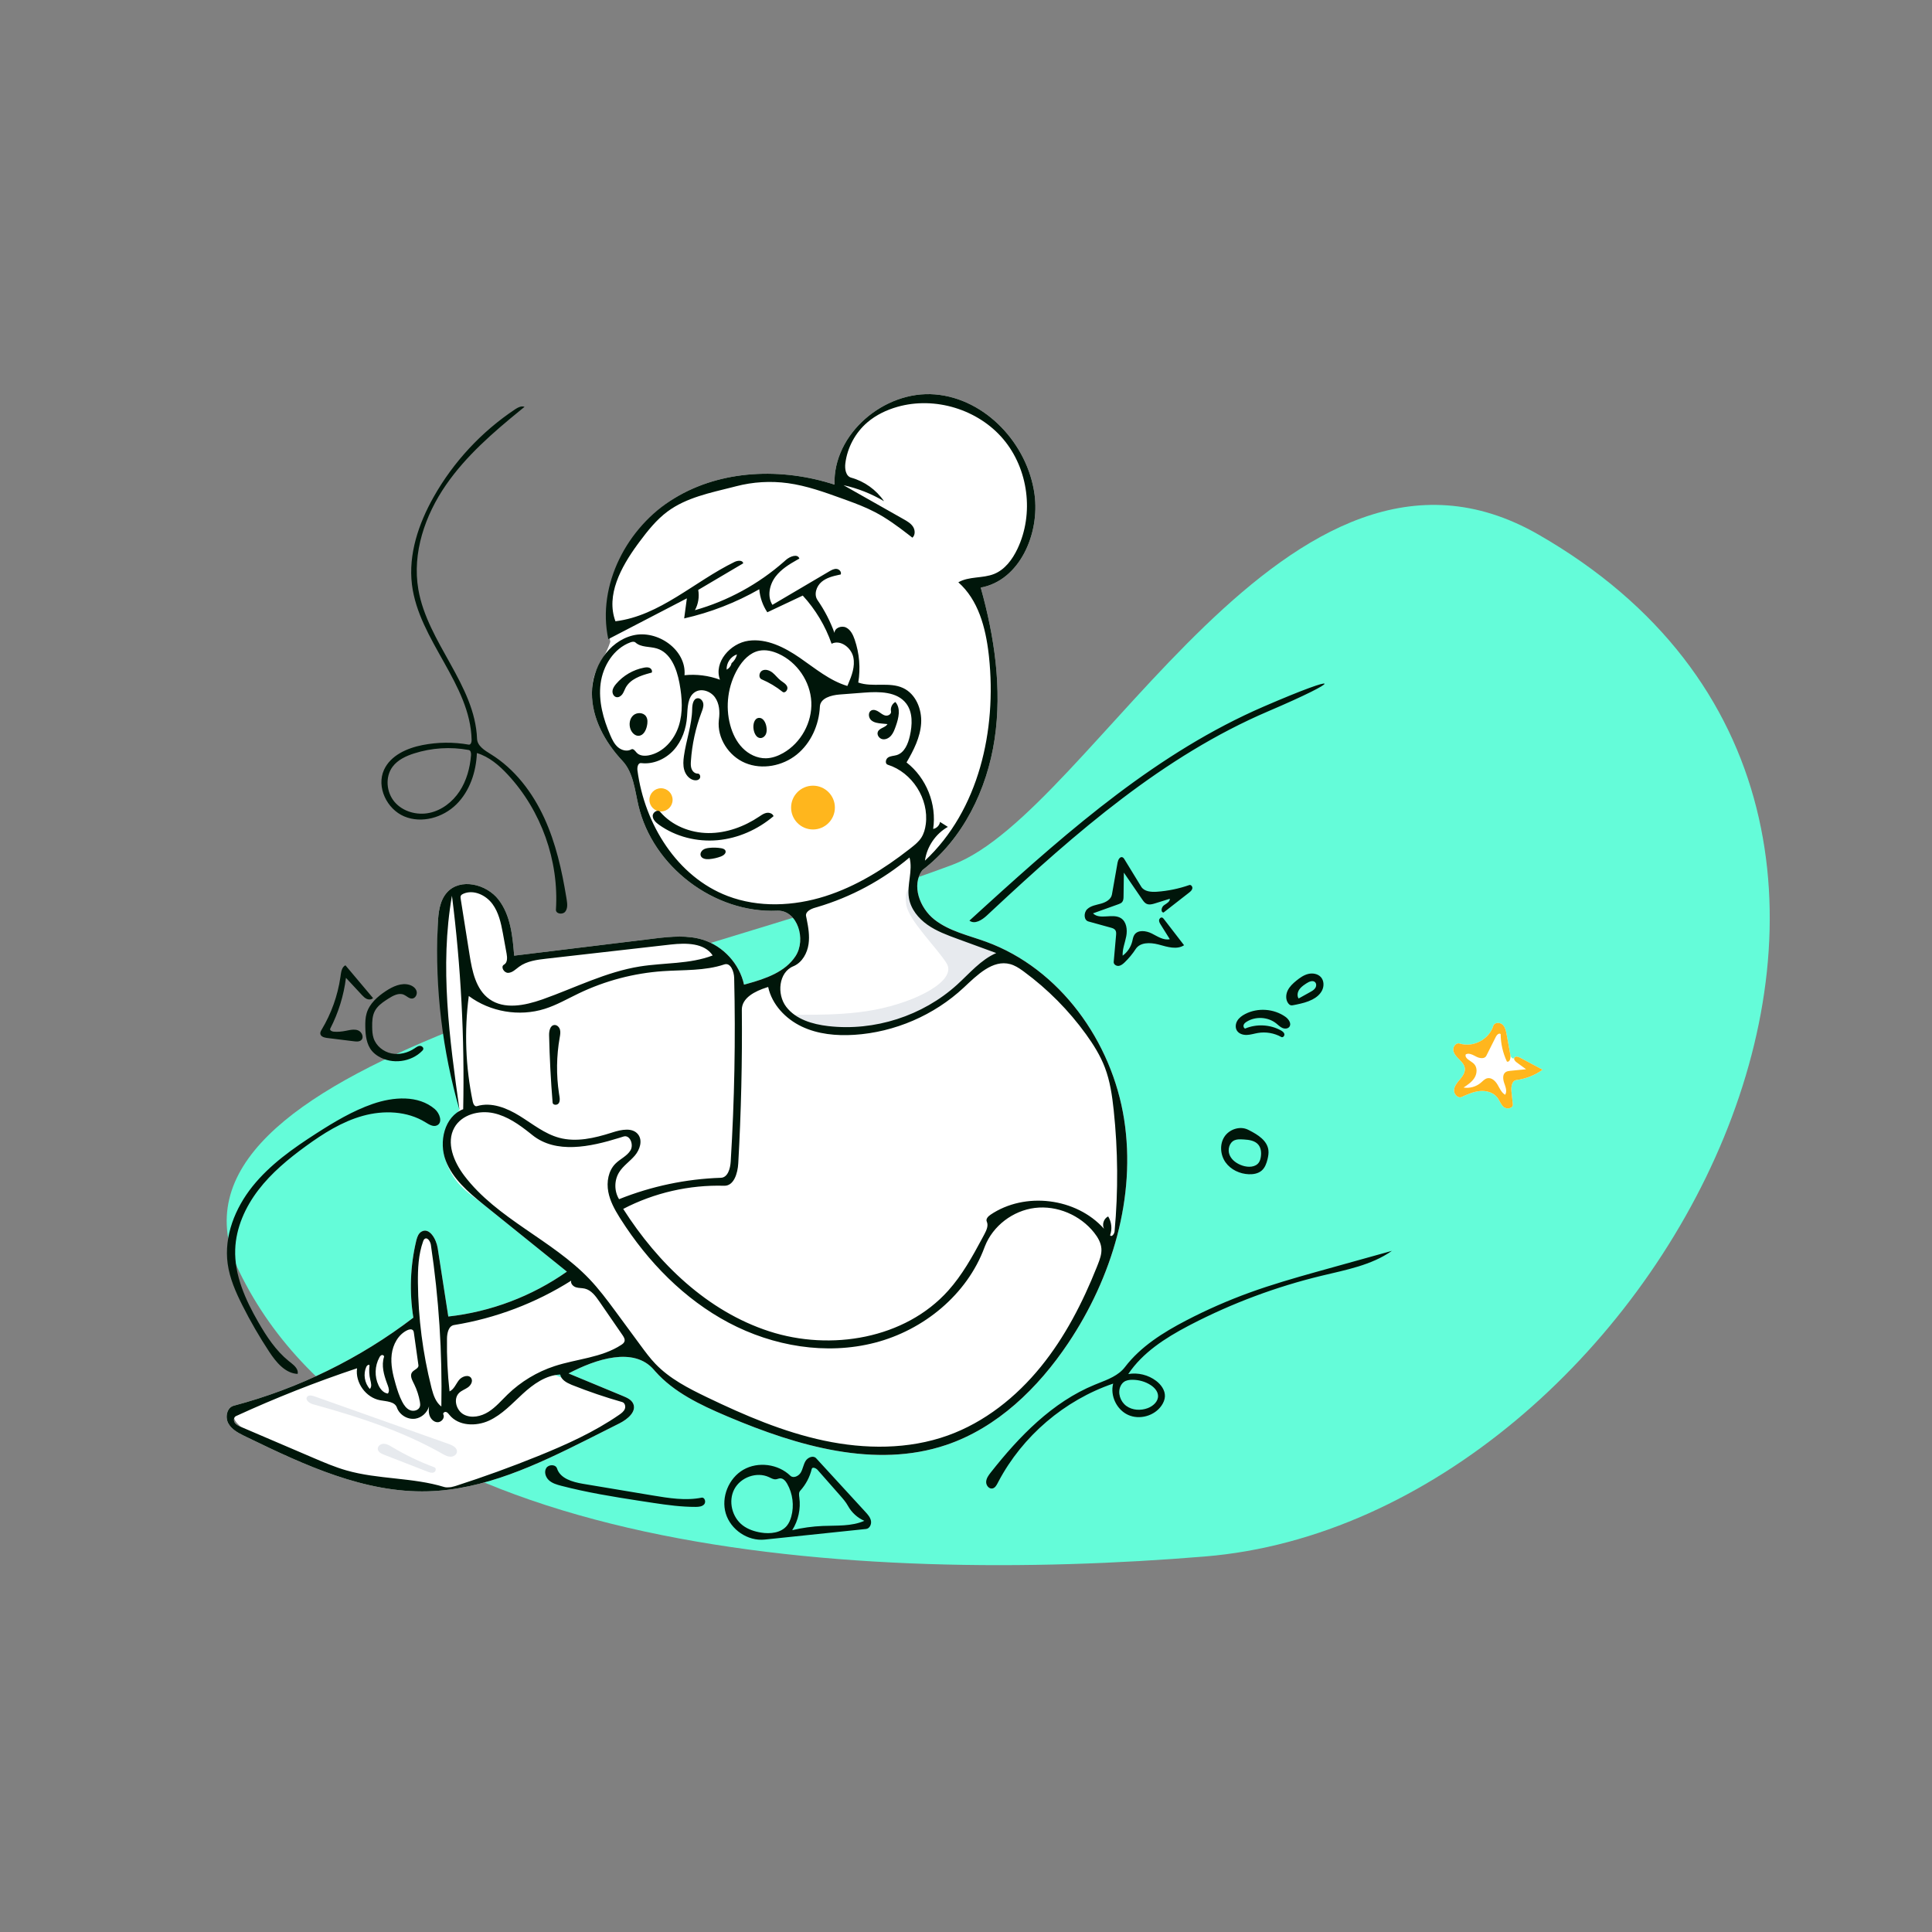 <svg width="750" height="750" viewBox="0 0 750 750" fill="none" xmlns="http://www.w3.org/2000/svg">
<rect x="0" y="0" width="750" height="750" fill="#808080" stroke="none"/>
<path fill-rule="evenodd" clip-rule="evenodd" d="M597.177 207.491C500.256 151.873 424.687 315.131 369.799 335.683C259.179 377.103 53.713 413.128 92.898 493.654C146.701 604.223 333.905 615.255 467.778 604.223C641.906 589.873 787.732 316.84 597.177 207.491Z" fill="#64FCD9"/>
<path fill-rule="evenodd" clip-rule="evenodd" d="M583.225 397.7C584.224 398.581 584.564 399.96 584.813 401.28L586.332 409.565C586.543 410.717 587.51 411.262 587.882 410.606C588.276 409.912 589.328 410.2 590.033 410.575L598.835 415.259C595.84 417.408 592.307 418.801 588.652 419.273C586.849 419.505 586.558 421.974 586.75 423.781L587.271 428.697C587.433 430.228 585.024 430.749 583.82 429.788C582.616 428.827 582.159 427.218 581.211 426.004C579.679 424.044 576.97 423.313 574.493 423.54C572.015 423.767 569.694 424.806 567.427 425.83C565.965 426.491 564.357 424.741 564.471 423.141C564.572 421.729 565.475 420.545 566.396 419.444L566.763 419.007C567.796 417.78 568.83 416.326 568.655 414.731C568.51 413.403 567.562 412.334 566.611 411.379L566.054 410.82C565.172 409.919 564.335 408.917 564.181 407.685C564.004 406.277 565.29 404.655 566.64 405.092C571.842 406.773 578.105 403.495 579.688 398.263C580.099 396.903 582.16 396.76 583.225 397.7Z" fill="white"/>
<path fill-rule="evenodd" clip-rule="evenodd" d="M583.225 397.7C584.224 398.581 584.564 399.96 584.813 401.28L586.332 409.565C586.543 410.717 586.079 412.5 584.98 412.097C583.414 408.776 582.58 405.112 582.556 401.441C581.959 400.867 581.07 401.721 580.698 402.461L576.984 409.861C576.33 411.164 574.378 410.876 573.089 410.195L572.398 409.83C571.28 409.25 570.063 408.736 569.003 409.308C568.462 410.928 570.867 411.736 572.115 412.903C573.54 414.234 573.456 416.626 572.46 418.303C571.463 419.979 569.779 421.11 568.151 422.183C570.491 422.569 572.986 421.885 574.802 420.361C575.622 419.672 576.374 418.788 577.422 418.569C579.045 418.23 580.502 419.636 581.344 421.064C582.186 422.491 582.853 424.162 584.291 424.986C585.012 423.851 584.627 422.427 584.173 421.115L583.957 420.503C583.437 419.037 583.203 417.094 584.479 416.204C584.959 415.869 585.555 415.771 586.142 415.707L592.419 415.079L588.803 412.444C588.194 412 587.51 411.262 587.882 410.606C588.276 409.912 589.328 410.2 590.033 410.575L598.835 415.259C595.84 417.408 592.307 418.801 588.652 419.273C586.849 419.505 586.558 421.974 586.75 423.781L587.271 428.697C587.433 430.228 585.024 430.749 583.82 429.788C582.616 428.827 582.159 427.218 581.211 426.004C579.679 424.044 576.97 423.313 574.493 423.54C572.015 423.767 569.694 424.806 567.427 425.83C565.965 426.491 564.357 424.741 564.471 423.141C564.572 421.729 565.475 420.545 566.396 419.444L566.763 419.007C567.796 417.78 568.83 416.326 568.655 414.731C568.51 413.403 567.562 412.334 566.611 411.379L566.054 410.82C565.172 409.919 564.335 408.917 564.181 407.685C564.004 406.277 565.29 404.655 566.64 405.092C571.842 406.773 578.105 403.495 579.688 398.263C580.099 396.903 582.16 396.76 583.225 397.7Z" fill="#FFB61D"/>
<path fill-rule="evenodd" clip-rule="evenodd" d="M236.927 249.128C233.16 232.389 243.422 204.605 261.756 193.433C280.09 182.262 303.541 181.496 323.96 188.13C323.309 168.405 343.312 151.479 362.981 153.109C382.649 154.738 398.969 172.397 401.611 191.955C403.67 207.194 395.847 225.346 380.719 228.107C386.067 247.213 389.04 267.315 386.105 286.937C383.17 306.559 373.832 325.727 358.073 337.781C353.722 343.633 357.008 352.462 362.736 356.975C368.464 361.489 375.877 363.076 382.731 365.567C411.449 376.004 431.669 404.337 436.382 434.528C441.095 464.718 431.681 496.029 414.668 521.411C403.016 538.796 387.164 554.236 367.331 560.922C339.494 570.307 308.972 561.169 281.941 549.666C271.637 545.281 261.144 540.298 253.87 531.783C246.073 522.655 231.335 527.585 220.708 533.168C227.774 536.1 234.841 539.032 241.907 541.964C243.426 542.594 245.073 543.343 245.777 544.828C247.26 547.955 243.608 550.964 240.517 552.521C237.196 554.193 233.875 555.866 230.553 557.538C210.167 567.804 188.934 578.293 166.117 578.927C141.172 579.62 117.608 568.471 95.157 557.574C92.661 556.363 90.016 555.014 88.659 552.595C87.302 550.176 88.061 546.403 90.743 545.694C115.928 539.033 139.774 527.343 160.464 511.513C158.881 501.658 159.254 491.493 161.555 481.781C161.888 480.377 162.367 478.836 163.618 478.117C166.696 476.349 169.369 481.007 169.913 484.514C171.286 493.368 172.658 502.221 174.031 511.074C190.513 509.251 206.509 503.197 220.067 493.65C209.492 485.134 198.917 476.617 188.342 468.101C182.241 463.187 176.351 460.248 173.056 450.626C170.859 444.211 172.632 437.622 178.375 430.857C171.964 398.907 169.159 374.822 169.959 358.603C170.173 354.274 170.658 349.6 173.572 346.391C178.715 340.727 188.815 343.17 193.51 349.211C198.205 355.253 198.991 363.36 199.598 370.987C217.475 368.803 235.352 366.619 253.229 364.435C259.769 363.636 266.542 362.855 272.837 364.802C280.735 367.244 287.078 374.161 288.829 382.24C296.372 380.201 304.589 377.69 308.849 371.139C313.109 364.589 309.501 353.195 301.694 353.533C277.273 354.589 253.39 336.468 247.832 312.665C246.418 306.611 245.869 299.884 241.619 295.347C234.885 288.157 229.753 278.888 229.786 269.037C229.819 259.186 233.946 258.011 236.927 249.128ZM91.155 552.293C91.705 553.115 92.665 553.545 93.574 553.934C102.899 557.925 112.225 561.916 121.55 565.907C125.793 567.723 130.05 569.544 134.488 570.813C146.863 574.354 160.198 573.491 172.503 577.271C173.995 577.729 175.597 577.256 177.083 576.777C187.815 573.32 198.42 569.472 208.871 565.242C219.805 560.816 230.64 555.934 240.348 549.234C241.231 548.624 242.148 547.947 242.551 546.952C242.954 545.958 242.582 544.575 241.55 544.282C234.999 542.421 228.542 540.226 222.214 537.708C220.179 536.899 217.889 535.745 217.458 533.599C211.883 533.823 207.007 537.339 202.895 541.11C198.783 544.881 194.92 549.139 189.853 551.475C184.787 553.811 177.986 553.61 174.476 549.273C174.101 548.809 173.724 548.277 173.148 548.126C172.571 547.975 171.831 548.549 172.1 549.081C172.796 550.459 171.301 552.201 169.76 552.105C168.22 552.009 167.015 550.606 166.636 549.11C166.257 547.614 164.199 550.287 161.215 550.732C158.232 551.176 155.068 549.262 154.077 546.413C153.26 544.066 150.058 544.024 147.612 543.585C142.049 542.586 137.824 536.757 138.607 531.159C122.619 536.491 106.922 542.692 91.607 549.725C90.708 550.138 90.605 551.472 91.155 552.293Z" fill="white"/>
<path d="M315.602 322C320.297 322 324.102 318.194 324.102 313.5C324.102 308.806 320.297 305 315.602 305C310.908 305 307.102 308.806 307.102 313.5C307.102 318.194 310.908 322 315.602 322Z" fill="#FFB61D"/>
<path d="M256.602 315C259.088 315 261.102 312.985 261.102 310.5C261.102 308.015 259.088 306 256.602 306C254.117 306 252.102 308.015 252.102 310.5C252.102 312.985 254.117 315 256.602 315Z" fill="#FFB61D"/>
<path fill-rule="evenodd" clip-rule="evenodd" d="M356.194 347.614C356.973 351.655 359.286 355.569 362.367 357.996C368.095 362.51 380.969 367.157 387.823 369.648C388.447 369.875 384.93 371.861 380.391 376.253C368.1 388.142 341.228 409.433 314.974 398.733C311.906 397.483 309.34 396.043 307.25 394.517C305.324 393.111 323 395.137 339.524 392.004C356.138 388.854 371.595 380.532 367.458 373.935C363.569 367.733 352.631 357.23 351.778 351.052C350.642 342.821 355.524 344.142 356.194 347.614Z" fill="#E7EAEE"/>
<path fill-rule="evenodd" clip-rule="evenodd" d="M90.818 549.955C90.818 546.658 101.215 543.99 118.988 537.304C131.213 532.706 155.041 519.401 166.764 518.781C174.565 518.369 205.74 529.781 226.085 537.978C236.315 542.1 244.206 544.681 244.206 546.004C244.206 548.659 222.485 561.481 200.285 569.908C189.449 574.022 179.283 577.706 169.959 577.457C141.534 576.698 90.818 558.303 90.818 549.955Z" fill="white"/>
<path fill-rule="evenodd" clip-rule="evenodd" d="M492.384 276.093C451.623 293.503 417.572 323.25 385.128 353.501L383.144 355.354C381.251 357.123 378.378 358.972 376.336 357.378L382.64 351.639C415.626 321.67 449.731 291.953 490.544 274.297C521.923 260.722 521.59 263.62 492.384 276.093ZM316.81 566.077L335.931 586.905C336.868 587.925 337.843 589.021 338.106 590.381C338.368 591.742 337.579 593.403 336.201 593.547L296.833 597.664C290.293 598.348 283.625 593.814 281.742 587.514C279.859 581.215 282.873 573.836 288.568 570.551C294.263 567.266 302.075 568.302 306.803 572.871C307.974 574.003 310.03 573.041 310.862 571.641C311.693 570.241 311.873 568.523 312.732 567.14C313.591 565.756 315.708 564.877 316.81 566.077ZM285.062 578.099C282.621 582.732 284.164 589.008 288.343 592.165C290.391 593.711 292.905 594.541 295.438 594.95C299.017 595.527 303.168 595.09 305.469 592.289C306.309 591.266 306.823 590.013 307.175 588.737C308.344 584.491 307.749 579.787 305.56 575.965C304.964 574.925 304.048 573.839 302.85 573.891C302.281 573.915 301.752 574.203 301.186 574.262C300.242 574.359 299.369 573.82 298.51 573.42C293.762 571.209 287.503 573.466 285.062 578.099ZM315.111 570.255C314.359 573.389 312.804 576.328 310.634 578.711C310.023 579.383 310.173 580.42 310.297 581.319C310.9 585.699 309.903 590.281 307.534 594.014C311.415 593.095 315.384 592.546 319.37 592.376C324.832 592.144 330.532 592.582 335.538 590.384C332.864 589.22 330.593 587.15 329.188 584.593C328.362 583.089 327.22 581.788 326.086 580.501L317.38 570.607C316.751 569.892 315.333 569.329 315.111 570.255ZM216.24 570.067C217.488 573.965 222.184 575.302 226.252 576.004L253.4 580.537C259.677 581.585 266.12 582.632 272.362 581.394C273.54 581.16 274.163 583.031 273.386 583.946C272.609 584.861 271.257 584.97 270.056 584.974C264.617 584.992 259.211 584.269 253.828 583.46L248.094 582.586C237.947 581.027 227.804 579.366 217.872 576.782C216.172 576.339 214.411 575.834 213.109 574.653C211.808 573.473 211.131 571.412 212.047 569.913C212.963 568.414 215.704 568.394 216.24 570.067ZM362.981 153.109C382.649 154.738 398.969 172.397 401.611 191.955C403.67 207.194 395.847 225.346 380.719 228.107C386.067 247.213 389.04 267.315 386.105 286.937C383.17 306.559 373.832 325.727 358.073 337.781C353.722 343.633 357.008 352.462 362.736 356.975C368.464 361.489 375.877 363.076 382.731 365.567C411.449 376.004 431.669 404.337 436.382 434.528C441.095 464.718 431.681 496.029 414.668 521.411C403.016 538.796 387.164 554.236 367.331 560.922C339.772 570.213 309.583 561.35 282.753 550.01L281.941 549.666C271.852 545.372 261.581 540.505 254.329 532.311L253.87 531.783C246.073 522.655 231.335 527.585 220.708 533.168L241.907 541.964C243.426 542.594 245.073 543.343 245.777 544.828C247.26 547.955 243.608 550.964 240.517 552.521L228.07 558.787C208.442 568.639 188.009 578.319 166.117 578.927C141.462 579.612 118.156 568.728 95.94 557.954L94.531 557.268C92.229 556.131 89.903 554.813 88.659 552.595C87.302 550.176 88.061 546.403 90.743 545.694C115.928 539.033 139.774 527.343 160.464 511.513C158.881 501.658 159.254 491.493 161.555 481.781L161.672 481.309C162.004 480.044 162.506 478.757 163.618 478.117C166.696 476.349 169.369 481.007 169.913 484.514L174.031 511.074C190.513 509.251 206.509 503.197 220.067 493.65L187.49 467.413C181.657 462.694 175.751 457.592 173.056 450.626C170.228 443.319 172.503 433.415 179.809 430.588C180.386 402.911 178.927 375.192 175.448 347.729C170.638 375.158 174.504 403.28 178.375 430.857C171.738 407.882 168.863 383.823 169.898 359.93L169.959 358.603C170.173 354.274 170.658 349.6 173.572 346.391C178.715 340.727 188.815 343.17 193.51 349.211C198.205 355.253 198.991 363.36 199.598 370.987L254.458 364.286C260.614 363.549 266.936 362.977 272.837 364.802C280.735 367.244 287.078 374.161 288.829 382.24L290.115 381.889C297.29 379.904 304.83 377.319 308.849 371.139C313.064 364.658 309.576 353.437 301.941 353.526L301.694 353.533C277.273 354.589 253.39 336.468 247.832 312.665C246.418 306.611 245.869 299.884 241.619 295.347C234.885 288.157 229.753 278.888 229.786 269.037C229.819 259.186 236.101 249.027 245.666 246.672C255.232 244.317 266.552 252.298 265.727 262.114C270.368 261.642 275.115 262.246 279.489 263.865C276.995 257.139 283.461 249.715 290.568 248.739C297.675 247.763 304.6 251.313 310.511 255.379C316.421 259.445 322.068 264.232 328.94 266.292L329.256 265.559C330.676 262.244 331.984 258.703 331.269 255.197C330.5 251.433 326.258 248.177 322.824 249.901C320.414 242.994 316.578 236.588 311.627 231.202L297.869 237.688C296.096 235.033 295.011 231.924 294.745 228.743C285.661 233.934 275.801 237.766 265.595 240.07L266.64 232.278L236.141 248.119C231.637 227.127 243.422 204.605 261.756 193.433C280.09 182.262 303.541 181.496 323.96 188.13C323.309 168.405 343.312 151.479 362.981 153.109ZM513.024 495.25C495.453 499.49 478.397 505.857 462.345 514.166L461.184 514.772C452.29 519.458 443.56 525.073 437.984 533.404C441.749 532.752 445.769 533.733 448.809 536.047C450.73 537.509 452.334 539.701 452.22 542.111C452.16 543.361 451.642 544.553 450.942 545.59C448.207 549.642 442.416 551.288 437.959 549.279C433.502 547.271 430.899 541.843 432.123 537.11C413.214 543.565 396.959 557.455 387.614 575.113L387.302 575.709C386.841 576.598 386.279 577.593 385.302 577.814C383.959 578.118 382.764 576.619 382.826 575.244C382.887 573.869 383.768 572.684 384.62 571.603C395.639 557.611 408.516 544.293 424.995 537.54L426.236 537.041C430.124 535.499 434.193 533.985 436.704 530.696C442.793 522.719 451.559 517.244 460.46 512.609C468.426 508.461 476.667 504.841 485.11 501.778C493.583 498.705 502.247 496.198 510.928 493.769L540.339 485.58C532.384 491.171 522.475 492.97 513.024 495.25ZM138.607 531.159C122.619 536.491 106.922 542.692 91.607 549.725C90.708 550.138 90.605 551.472 91.155 552.293C91.705 553.115 92.665 553.545 93.574 553.934L121.55 565.907C125.793 567.723 130.05 569.544 134.488 570.813C146.863 574.354 160.198 573.491 172.503 577.271C173.995 577.729 175.597 577.256 177.083 576.777C187.815 573.32 198.42 569.472 208.871 565.242C219.805 560.816 230.64 555.934 240.348 549.234C241.231 548.624 242.148 547.947 242.551 546.952C242.954 545.958 242.582 544.575 241.55 544.282C234.999 542.421 228.542 540.226 222.214 537.708L221.775 537.529C219.862 536.729 217.858 535.592 217.458 533.599C211.883 533.823 207.007 537.339 202.895 541.11C198.783 544.881 194.92 549.139 189.853 551.475C184.787 553.811 177.986 553.61 174.476 549.273L174.249 548.99C173.942 548.612 173.609 548.246 173.148 548.126C172.571 547.975 171.831 548.549 172.1 549.081C172.796 550.459 171.301 552.201 169.76 552.105C168.22 552.009 167.015 550.606 166.636 549.11C166.392 548.148 166.414 547.154 166.53 546.162L166.56 545.918C165.875 548.344 163.728 550.357 161.215 550.732C158.232 551.176 155.068 549.262 154.077 546.413C153.26 544.066 150.058 544.024 147.612 543.585C142.049 542.586 137.824 536.757 138.607 531.159ZM176.389 437.731C173.093 443.593 176.154 451.011 180.213 456.373C192.942 473.186 214.262 481.255 228.809 496.522C232.464 500.358 235.65 504.608 238.795 508.875L248.681 522.301C250.498 524.769 252.322 527.244 254.442 529.457C259.97 535.226 267.25 538.948 274.45 542.413C289.059 549.442 304.087 555.902 319.949 559.257C335.81 562.613 352.663 562.727 367.924 557.255C382.207 552.134 394.515 542.311 404.077 530.529C413.412 519.028 420.264 505.696 425.756 491.933L426.155 490.925C426.945 488.918 427.722 486.818 427.558 484.667C427.384 482.392 426.172 480.324 424.758 478.534C419.365 471.711 410.351 467.852 401.719 468.918C393.222 469.968 385.441 475.864 382.329 483.831L382.184 484.212C375.42 502.549 358.576 516.34 339.654 521.234C320.732 526.127 300.151 522.621 282.879 513.473C265.608 504.324 251.514 489.843 241.007 473.363L240.433 472.454C238.535 469.407 236.809 466.201 236.141 462.686C235.405 458.819 236.153 454.47 238.945 451.697C240.79 449.864 243.415 448.789 244.756 446.562C246.098 444.335 244.523 440.402 242.047 441.197L240.396 441.72C229.02 445.259 215.822 448.005 206.67 440.64L205.79 439.936C201.52 436.543 196.957 433.304 191.652 432.137C185.981 430.889 179.234 432.669 176.389 437.731ZM221.736 497.154C207.938 505.872 192.365 511.77 176.254 514.38C174.126 514.725 173.555 517.483 173.521 519.637C173.415 526.485 173.747 533.34 174.513 540.146C176.259 539.324 176.973 537.271 178.162 535.753C179.352 534.235 182.068 533.403 182.987 535.099C183.63 536.283 182.772 537.766 181.677 538.552C180.583 539.337 179.236 539.763 178.26 540.691C175.831 543.001 177.1 547.545 180.06 549.119C183.019 550.694 186.763 549.872 189.6 548.087C192.437 546.301 194.63 543.684 197.035 541.35C202.181 536.357 208.475 532.555 215.288 530.323C223.937 527.49 233.569 527.069 241.179 522.075C241.691 521.739 242.222 521.344 242.415 520.762C242.679 519.968 242.232 519.143 241.758 518.436L232.654 505.216C231.203 503.11 229.534 500.848 227.049 500.245C225.913 499.97 224.702 500.076 223.587 499.724C222.472 499.373 221.422 498.28 221.736 497.154ZM158.171 516.358C154.621 518.015 152.52 521.912 152.053 525.802C151.585 529.692 152.503 533.608 153.594 537.371C154.263 539.68 155.005 541.983 156.112 544.118C156.818 545.479 157.753 546.837 159.167 547.429C160.582 548.021 162.545 547.489 163.005 546.026C163.194 545.423 163.11 544.772 163 544.15C162.588 541.812 161.849 539.532 160.811 537.396L160.376 536.531C159.752 535.282 159.164 533.81 159.967 532.72C160.733 531.679 162.616 531.249 162.436 529.97L160.678 517.473C160.626 517.108 160.566 516.722 160.329 516.44C159.829 515.846 158.874 516.03 158.171 516.358ZM439.606 535.633C438.434 535.628 437.201 535.79 436.26 536.488C435.709 536.897 435.293 537.469 435 538.089C433.763 540.712 434.904 544.083 437.248 545.791C439.592 547.499 442.84 547.659 445.553 546.636C447.628 545.853 449.624 544.081 449.555 541.865C449.5 540.116 448.172 538.656 446.708 537.698C444.617 536.329 442.106 535.644 439.606 535.633ZM164.831 480.945C164.531 481.168 164.383 481.536 164.256 481.888C162.41 487.009 162.184 492.561 162.235 498.005C162.363 511.654 164.116 525.288 167.447 538.525L167.612 539.169C168.293 541.754 169.224 544.405 171.332 546.004C171.724 525.026 170.363 504.017 167.268 483.265C167.067 481.919 165.924 480.132 164.831 480.945ZM148.208 526.034C147.767 526.157 147.484 526.577 147.264 526.979C145.464 530.263 145.343 534.413 146.948 537.798C147.667 539.315 148.901 540.79 150.57 540.976C151.25 540.129 150.939 538.908 150.558 537.871L150.229 536.992C149.004 533.672 147.998 530.078 149.078 526.74C149.219 526.305 148.649 525.91 148.208 526.034ZM142.203 530.584C140.941 533.39 141.503 536.922 143.575 539.197C144.43 538.323 144.054 536.891 143.762 535.703C143.305 533.845 143.201 531.9 143.459 530.003C143.141 529.536 142.435 530.068 142.203 530.584ZM168.81 430.558C170.724 432.206 171.94 435.763 169.668 436.865C168.212 437.571 166.562 436.539 165.187 435.686C158.043 431.253 148.909 430.926 140.81 433.181C132.71 435.436 125.47 440.03 118.674 444.979C111.906 449.908 105.381 455.317 100.292 461.965C95.203 468.614 91.604 476.625 91.308 484.992C90.955 495.018 95.286 504.603 100.295 513.296C103.487 518.836 107.087 524.298 112.043 528.321L113.061 529.126C114.467 530.255 115.91 531.654 115.552 533.352C110.695 533.132 107.169 528.787 104.494 524.726C100.691 518.953 97.223 512.957 94.116 506.781C91.532 501.645 89.17 496.294 88.385 490.599C86.909 479.888 91.258 468.997 98.017 460.558C104.776 452.119 113.771 445.785 122.87 439.943C129.78 435.506 136.893 431.25 144.65 428.554C152.651 425.773 162.393 425.031 168.81 430.558ZM374.126 383.382C362.621 394.121 347.329 400.717 331.624 401.717C324.682 402.158 317.515 401.495 311.234 398.506C304.953 395.518 299.663 389.946 298.203 383.146L297.682 383.307C293.136 384.745 287.931 387.348 287.977 392.033C288.171 411.902 287.708 431.778 286.59 451.617C286.376 455.424 284.926 460.421 281.115 460.309C267.574 459.911 253.945 463.038 241.931 469.298C255.453 490.504 274.683 509.044 298.604 516.811C322.525 524.579 351.375 519.725 368.137 500.975C373.51 494.965 377.465 487.86 381.273 480.742L382.15 479.099C382.96 477.581 383.784 475.777 383.064 474.214C382.604 473.216 383.595 472.179 384.505 471.563C397.881 462.51 417.797 464.966 428.573 476.998C427.719 475.328 428.495 473.027 430.186 472.215C431.53 474.374 431.814 477.16 430.935 479.547C431.517 480.371 432.585 479.046 432.678 478.041C434.114 462.4 434.002 446.618 432.341 431C431.743 425.368 430.93 419.702 428.915 414.409C427.147 409.767 424.492 405.513 421.582 401.488C414.888 392.229 406.749 384.015 397.551 377.236L396.883 376.75C395.425 375.706 393.89 374.744 392.167 374.275C385.346 372.418 379.294 378.559 374.126 383.382ZM281.19 374.385C273.585 376.944 265.35 376.452 257.344 377.005C246.064 377.785 234.935 380.719 224.736 385.602C220.343 387.705 216.094 390.177 211.448 391.639C201.582 394.746 190.272 392.828 181.983 386.641C180.196 400.284 180.723 414.227 183.535 427.696C183.716 428.561 184.285 429.668 185.13 429.408C190.737 427.686 196.767 430.122 201.751 433.212C206.736 436.302 211.421 440.155 217.083 441.684C223.725 443.478 230.764 441.82 237.339 439.736L237.831 439.579C241.201 438.497 245.56 437.595 247.721 440.398C249.543 442.762 248.393 446.294 246.463 448.572C244.533 450.849 241.916 452.543 240.342 455.079C238.409 458.194 238.399 462.4 240.317 465.524C252.873 460.488 266.312 457.663 279.833 457.217C282.544 457.128 283.495 453.619 283.662 450.911C285.122 427.183 285.57 403.394 285.005 379.628C284.945 377.095 283.591 373.577 281.19 374.385ZM484.475 438.547L485.013 438.817C488.342 440.509 491.886 442.764 492.382 446.41C492.545 447.61 492.34 448.831 492.054 450.008C491.659 451.639 491.057 453.312 489.79 454.411C488.446 455.576 486.558 455.907 484.781 455.838C481.281 455.702 477.778 454.072 475.751 451.215C473.724 448.359 473.397 444.274 475.289 441.326C477.18 438.378 481.337 436.992 484.475 438.547ZM479.284 442.626C477.21 443.492 476.463 446.297 477.328 448.372C478.194 450.446 480.251 451.811 482.387 452.511C484.572 453.226 487.386 453.168 488.688 451.273C489.122 450.642 489.327 449.882 489.447 449.127C489.707 447.481 489.549 445.659 488.489 444.373C487.176 442.781 484.935 442.461 482.841 442.342L482.321 442.316C481.296 442.271 480.231 442.231 479.284 442.626ZM217.39 399.74C217.652 400.735 217.45 401.787 217.271 402.801C216.008 409.943 215.917 417.292 216.999 424.464L217.199 425.734C217.331 426.632 217.385 427.579 216.869 428.302C216.274 429.136 214.606 429.052 214.522 428.031C213.812 419.341 213.357 410.63 213.158 401.913C213.12 400.248 213.554 398.033 215.215 397.906C216.242 397.826 217.127 398.744 217.39 399.74ZM158.952 382.325C160.18 382.695 161.36 383.536 161.716 384.768C162.072 386 161.262 387.557 159.982 387.638C158.789 387.713 157.879 386.626 156.783 386.15C154.815 385.294 152.607 386.489 150.798 387.643L149.877 388.238C148.141 389.381 146.458 390.665 145.505 392.488C144.529 394.354 144.447 396.547 144.478 398.652C144.499 400.115 144.567 401.6 145.02 402.991C146.001 406.011 148.802 408.273 151.909 408.928C155.016 409.583 158.339 408.734 160.967 406.953L161.482 406.603C161.946 406.297 162.432 406.031 162.978 406.004C163.729 405.968 164.55 406.676 164.295 407.383C164.219 407.595 164.062 407.766 163.904 407.928C159.609 412.341 152.19 413.286 146.926 410.09C145.986 409.52 145.111 408.832 144.401 407.993C142.268 405.473 141.87 401.94 141.811 398.638C141.779 396.852 141.823 395.038 142.331 393.325C143.428 389.623 146.529 386.873 149.752 384.746C152.489 382.941 155.813 381.381 158.952 382.325ZM134.098 374.73L144.808 387.448C144.218 388.086 143.186 388.127 142.39 387.781C141.682 387.474 141.118 386.924 140.586 386.359L134.302 379.6C133.446 386.46 131.37 393.165 128.202 399.309C127.894 399.907 128.767 400.412 129.437 400.481C131.071 400.648 132.724 400.462 134.336 400.142L135.166 399.975C136.468 399.716 137.802 399.513 139.016 399.994C140.489 400.578 141.398 402.722 140.217 403.778C139.489 404.429 138.385 404.348 137.416 404.228L126.985 402.938L126.665 402.892C125.635 402.724 124.503 402.32 124.352 401.328C124.262 400.73 124.594 400.158 124.905 399.639C128.617 393.443 131.091 386.508 132.141 379.362L132.299 378.229C132.503 376.838 132.864 375.328 134.098 374.73ZM498.984 394.712C500.277 395.627 501.496 397.422 500.495 398.648C499.868 399.416 498.661 399.435 497.76 399.022C496.859 398.609 496.159 397.869 495.382 397.254C492.195 394.735 487.409 394.47 483.963 396.621C483.472 396.927 482.984 397.308 482.785 397.851C482.586 398.394 482.806 399.123 483.361 399.287C487.759 397.424 493.003 397.684 497.195 399.975C497.801 400.306 498.438 400.746 498.587 401.42C498.736 402.095 498.012 402.903 497.409 402.566C494.674 401.035 491.409 400.471 488.318 400.997C486.877 401.242 485.468 401.716 484.007 401.762C482.546 401.808 480.949 401.321 480.173 400.082C479.458 398.939 479.628 397.396 480.325 396.242C481.023 395.088 482.167 394.27 483.363 393.648C488.233 391.114 494.503 391.541 498.984 394.712ZM353.07 332.879C342.627 341.658 330.355 348.25 317.272 352.115L316.398 352.369C314.7 352.854 312.562 353.929 312.92 355.659L313.14 356.733C313.792 359.96 314.346 363.247 313.88 366.495C313.378 369.997 311.447 373.503 308.252 374.975L307.958 375.103C302.269 377.445 301.469 385.944 305.2 390.836C308.931 395.729 315.401 397.623 321.513 398.33C339.452 400.405 358.171 394.39 371.544 382.256C376.394 377.855 380.734 372.586 386.739 369.972L371.722 364.475C367.671 362.992 363.567 361.482 360.04 358.996C356.514 356.511 353.574 352.893 352.853 348.64C351.97 343.43 354.468 337.976 353.07 332.879ZM179.841 346.966C179.464 347.133 179.079 347.356 178.898 347.726C178.716 348.097 178.778 348.535 178.842 348.943L182.282 370.632C183.296 377.023 184.721 384.106 189.992 387.86C195.766 391.972 203.696 390.361 210.42 388.013L210.779 387.887C223.296 383.441 235.342 377.253 248.46 375.171C257.879 373.676 267.756 374.316 276.662 370.906C273.404 365.989 266.347 366.015 260.443 366.66L212.211 372.142C208.474 372.567 204.549 373.062 201.515 375.283C200.187 376.255 198.93 377.591 197.286 377.659C195.686 377.725 194.296 375.395 195.55 374.538L195.66 374.47C197.035 373.714 196.942 371.74 196.661 370.196L195.202 362.198C194.465 358.23 193.564 354.192 191.19 350.953C188.627 347.455 183.804 345.204 179.841 346.966ZM512.819 379.382C513.981 380.737 514.031 382.815 513.256 384.423C512.481 386.03 511.013 387.213 509.425 388.027C507.509 389.011 505.399 389.523 503.284 389.961L502.227 390.176C501.813 390.259 501.376 390.341 500.976 390.208C500.642 390.097 500.372 389.847 500.154 389.572C499.063 388.204 499.102 386.186 499.839 384.6C500.577 383.014 501.898 381.781 503.255 380.678C504.642 379.55 506.151 378.487 507.891 378.074C509.63 377.662 511.654 378.026 512.819 379.382ZM507.116 381.762L506.559 382.137C505.727 382.707 504.924 383.33 504.365 384.161C503.681 385.178 503.443 386.596 504.118 387.618L508.592 385.129C509.321 384.723 510.076 384.294 510.549 383.608C511.022 382.921 511.116 381.896 510.531 381.301C509.654 380.408 508.158 381.069 507.116 381.762ZM435.752 332.801C436.064 332.927 436.275 333.21 436.457 333.499L443.012 344.204C444.183 346.117 446.848 346.33 449.085 346.173C453.374 345.871 457.621 344.995 461.68 343.577C462.36 343.34 463.006 344.206 462.859 344.912C462.713 345.618 462.106 346.121 461.537 346.564L451.693 354.237C450.484 354.152 450.827 352.173 451.808 351.46L452.098 351.258C453.043 350.621 454.189 349.991 454.129 348.896L448.44 350.673C447.354 351.013 446.147 351.346 445.113 350.869C444.427 350.552 443.946 349.93 443.511 349.304L436.283 338.755L436.159 347.993C436.148 348.75 436.116 349.572 435.635 350.157C435.293 350.573 434.783 350.796 434.273 350.984L424.301 354.562C426.964 357.225 431.949 354.423 435.136 356.43C437.319 357.805 437.692 360.869 437.221 363.406C436.75 365.942 435.67 368.411 435.81 370.987C437.63 369.667 438.966 367.695 439.519 365.516C439.742 364.637 439.851 363.703 440.34 362.939C441.687 360.836 444.905 361.264 447.136 362.389C449.366 363.514 451.68 365.134 454.12 364.599L450.58 358.939C450.257 358.422 449.922 357.863 449.951 357.255C449.979 356.646 450.557 356.031 451.14 356.208C451.396 356.285 451.586 356.487 451.755 356.699L459.652 366.936C456.879 368.765 453.219 367.613 450.016 366.73L449.541 366.606C446.417 365.833 442.603 365.756 440.878 368.404C439.662 370.27 438.235 371.998 436.633 373.546C435.958 374.198 435.189 374.847 434.256 374.954C433.324 375.061 432.253 374.354 432.336 373.419L433.254 363.067C433.313 362.397 433.358 361.667 432.985 361.108C432.591 360.518 431.85 360.289 431.167 360.1L422.539 357.717C420.663 357.199 420.649 354.279 422.056 352.935C423.464 351.591 425.536 351.309 427.411 350.789C429.286 350.269 431.314 349.165 431.653 347.248L433.842 334.846C434.03 333.785 434.754 332.396 435.752 332.801ZM203.619 157.94L202.026 159.235C191.409 167.886 180.948 176.957 173.161 188.203C164.986 200.012 159.966 214.656 162.4 228.811C165.947 249.438 184.398 265.866 185.187 286.782C185.292 289.56 188.121 291.289 190.488 292.748C199.829 298.504 206.751 307.641 211.319 317.618C215.744 327.283 218.106 337.755 219.824 348.251L219.988 349.267C220.244 350.867 220.431 352.689 219.399 353.938C218.366 355.188 215.711 354.75 215.814 353.133C217.026 334.116 210.115 314.715 197.153 300.747C193.785 297.119 189.874 293.756 185.132 292.335C184.83 299.66 182.364 307.124 177.143 312.271C171.922 317.418 163.686 319.769 156.927 316.929C150.169 314.089 146.034 305.513 149.076 298.843C151.624 293.255 157.952 290.432 163.977 289.242C169.889 288.075 176.017 288.014 181.951 289.064C182.749 289.205 183.097 288.089 183.081 287.278C182.652 265.538 162.556 248.517 159.918 226.933C158.477 215.138 162.501 203.264 168.342 192.915C176.012 179.324 186.924 167.577 199.913 158.927L200.253 158.706C201.293 158.051 202.506 157.493 203.619 157.94ZM269.787 268.668C266.879 270.538 266.954 274.689 266.713 278.139C266.383 282.87 264.756 287.605 261.584 291.131C258.411 294.656 253.591 296.822 248.886 296.23C247.668 296.077 247.298 297.839 247.458 299.055C250.193 319.907 262.842 340.378 282.502 347.844C294.521 352.409 308.098 351.802 320.351 347.912C332.314 344.114 343.14 337.359 353.035 329.627L353.758 329.06C355.192 327.926 356.635 326.746 357.632 325.213C358.643 323.659 359.141 321.82 359.383 319.982C360.682 310.133 354.1 299.827 344.618 296.863C343.502 296.514 343.761 294.704 344.74 294.065C345.719 293.426 346.98 293.469 348.098 293.128C351.127 292.202 352.52 288.752 353.212 285.661C354.162 281.414 354.428 276.571 351.796 273.105C348.239 268.421 341.323 268.427 335.459 268.876L325.944 269.605C322.66 269.856 318.432 271.014 318.278 274.304C317.946 281.39 314.825 288.448 309.31 292.91C303.795 297.372 295.853 298.915 289.306 296.184C282.863 293.496 278.311 286.482 279.055 279.557L279.095 279.222C279.483 276.292 279.27 273.112 277.554 270.706C275.837 268.301 272.272 267.069 269.787 268.668ZM348.379 157.935C344.136 159.142 340.061 161.087 336.711 163.957C332.03 167.968 328.918 173.765 328.16 179.883C327.892 182.051 328.323 184.846 330.428 185.429C335.571 186.851 340.173 190.15 343.171 194.564C338.309 191.671 332.979 189.566 327.452 188.356L350.813 201.574C352.167 202.34 353.573 203.154 354.425 204.456C355.276 205.758 355.365 207.702 354.195 208.728L352.562 207.457C348.47 204.289 344.286 201.218 339.705 198.821C336.222 196.998 332.546 195.584 328.849 194.237L326.832 193.507C319.989 191.038 313.085 188.554 305.878 187.567C299.188 186.652 292.32 187.058 285.786 188.757L284.497 189.087C275.669 191.321 266.465 193.147 259.167 198.544C254.825 201.755 251.425 206.053 248.197 210.382L247.436 211.415C241.022 220.22 235.162 231.077 238.914 241.18C256.142 239.058 269.564 225.728 285.171 218.13C286.364 217.549 288.331 217.371 288.513 218.685L271.049 229.005C271.533 231.67 271.075 234.497 269.773 236.873C282.533 233.267 294.462 226.757 304.401 217.981L305.033 217.418C306.609 215.999 309.647 214.824 310.319 216.837L309.464 217.314C306.33 219.077 303.212 221.005 301.052 223.86C298.695 226.974 297.757 231.501 299.846 234.801L321.892 221.82C322.788 221.293 323.765 220.747 324.798 220.855C325.832 220.964 326.801 222.077 326.354 223.015L325.605 223.172C323.225 223.677 320.812 224.311 318.959 225.861C316.911 227.574 315.85 230.786 317.372 232.98C320.102 236.915 322.317 241.207 323.943 245.712C323.979 243.742 326.664 242.735 328.434 243.6C330.204 244.465 331.141 246.417 331.782 248.279C333.617 253.608 334.102 259.396 333.179 264.956C338.723 266.914 345.225 264.602 350.558 267.078C355.508 269.376 357.929 275.338 357.585 280.784C357.241 286.231 354.668 291.267 351.919 295.981C359.6 301.932 363.704 312.183 362.25 321.79C363.59 321.571 364.721 320.416 364.911 319.072L367.957 320.994C363.193 323.687 359.803 328.685 359.063 334.108C379.997 314.519 386.947 283.471 383.926 254.961L383.808 253.898C382.611 243.602 379.763 232.87 372.021 226.051C376.172 223.657 381.496 224.599 385.937 222.802C390.134 221.104 393.018 217.168 394.966 213.081C401.479 199.419 399.236 182.036 389.469 170.474C379.702 158.912 362.938 153.797 348.379 157.935ZM279.945 329.277C280.605 329.387 281.354 329.61 281.613 330.227C282.026 331.213 280.868 332.114 279.867 332.487C278.413 333.029 276.886 333.376 275.341 333.515C274.045 333.633 272.409 333.382 272.008 332.144C271.744 331.329 272.202 330.414 272.895 329.912C273.588 329.41 274.465 329.24 275.316 329.148C276.855 328.981 278.417 329.025 279.945 329.277ZM256.264 315.149C260.82 320.503 267.946 323.338 274.976 323.394C282.006 323.449 288.903 320.908 294.739 316.988L295.23 316.659C295.971 316.166 296.74 315.703 297.61 315.552C298.672 315.367 299.936 315.813 300.297 316.829C294.193 322.014 286.541 325.438 278.565 326.162C270.588 326.885 262.327 324.839 255.819 320.172C254.645 319.329 253.431 318.221 253.382 316.777C253.334 315.333 255.327 314.049 256.264 315.149ZM160.772 292.471C157.605 293.482 154.416 294.962 152.418 297.62C149.449 301.568 149.968 307.558 153.175 311.315C156.381 315.072 161.803 316.572 166.641 315.574C171.478 314.575 175.678 311.311 178.397 307.187C181.115 303.063 182.446 298.139 182.849 293.216C182.917 292.391 182.767 291.298 181.953 291.147C174.927 289.84 167.58 290.299 160.772 292.471ZM273.027 273.235C273.159 274.37 272.72 275.484 272.316 276.554C270.035 282.596 268.646 288.975 268.209 295.42C268.138 296.464 268.098 297.546 268.481 298.52C268.842 299.44 269.681 300.24 270.654 300.295L270.827 300.296C271.713 300.265 272.133 301.585 271.576 302.274C271.019 302.964 269.974 303.041 269.124 302.788C267.38 302.269 266.13 300.646 265.624 298.898C265.118 297.15 265.247 295.284 265.501 293.482C266.36 287.373 268.59 281.449 268.7 275.281C268.73 273.54 269.086 271.194 270.822 271.055C271.961 270.965 272.895 272.099 273.027 273.235ZM294.705 252.616C291.082 253.362 288.317 256.334 286.438 259.52C282.588 266.047 281.492 274.141 283.465 281.457C284.351 284.742 285.866 287.917 288.242 290.352C290.618 292.787 293.92 294.422 297.322 294.365C299.696 294.326 302.001 293.483 304.064 292.306C310.952 288.376 315.328 280.411 314.952 272.49C314.575 264.568 309.464 257.054 302.234 253.795C299.879 252.734 297.235 252.096 294.705 252.616ZM244.703 249.369C238.23 251.767 234.051 258.489 233.16 265.335C232.27 272.181 234.19 279.105 236.927 285.443C237.664 287.15 238.502 288.885 239.917 290.09C241.332 291.296 243.475 291.836 245.083 290.903C245.832 290.469 246.531 291.485 247.099 292.138C248.231 293.439 250.222 293.549 251.912 293.212C257.483 292.098 261.764 287.231 263.497 281.821C265.172 276.591 264.814 270.931 263.824 265.519L263.72 264.96C262.676 259.503 260.318 253.369 255.004 251.744C252.218 250.892 248.857 251.39 246.704 249.428C246.184 248.954 245.363 249.124 244.703 249.369ZM347.574 272.509C349.764 274.935 348.868 278.702 347.772 281.815L347.683 282.066C347.245 283.287 346.791 284.537 345.953 285.527C345.115 286.517 343.799 287.208 342.529 286.944C341.259 286.679 340.27 285.207 340.803 284.025C341.465 282.557 343.716 282.482 344.528 281.092L342.333 280.885C340.856 280.746 339.265 280.558 338.17 279.556C337.075 278.553 336.938 276.432 338.269 275.775C339.192 275.32 340.303 275.766 341.157 276.34C342.011 276.914 342.828 277.64 343.844 277.796C344.861 277.953 346.098 277.154 345.888 276.147C345.597 274.745 346.316 273.192 347.574 272.509ZM297.491 281.98C297.665 282.944 297.728 283.967 297.367 284.879C297.006 285.79 296.126 286.552 295.147 286.511C293.631 286.448 292.819 284.702 292.554 283.207C292.226 281.36 292.738 278.819 294.608 278.682C296.208 278.564 297.207 280.4 297.491 281.98ZM250.768 278.06C251.523 279.161 251.416 280.632 251.116 281.933C250.732 283.597 249.767 285.454 248.068 285.628C246.533 285.785 245.223 284.412 244.721 282.953C244.109 281.173 244.406 278.999 245.796 277.729C247.185 276.459 249.703 276.508 250.768 278.06ZM252.182 259.274C252.861 259.586 253.339 260.44 252.995 261.103L252.339 261.275C248.605 262.272 244.624 263.659 242.84 267.035C242.412 267.844 242.135 268.737 241.603 269.482C241.071 270.226 240.173 270.818 239.278 270.629C238.257 270.415 237.666 269.24 237.775 268.203C237.884 267.165 238.516 266.261 239.192 265.467C241.941 262.237 245.815 259.984 249.981 259.191C250.715 259.052 251.504 258.962 252.182 259.274ZM299.912 261.139C301.028 262.039 301.877 263.238 303.005 264.123C303.959 264.871 305.163 265.462 305.597 266.593C306.03 267.725 304.727 269.323 303.781 268.565C301.312 266.587 298.572 264.948 295.661 263.71C294.341 263.148 294.641 260.928 295.928 260.295C297.215 259.663 298.795 260.239 299.912 261.139ZM286.08 254.042C283.647 254.845 281.918 257.405 282.083 259.962C283.013 259.486 283.722 258.596 283.979 257.582L283.942 257.48C285.022 256.626 285.792 255.389 286.08 254.042Z" fill="#00160A"/>
<path fill-rule="evenodd" clip-rule="evenodd" d="M148.97 560.467C149.949 560.475 150.85 560.929 151.705 561.428L152.167 561.702C157.41 564.841 162.941 567.496 168.67 569.622C169.457 569.914 169.212 571.236 168.445 571.577C167.678 571.918 166.792 571.614 166.01 571.309L149.093 564.727C148.01 564.306 146.754 563.664 146.659 562.506C146.564 561.353 147.813 560.456 148.97 560.467Z" fill="#E7EAEE"/>
<path fill-rule="evenodd" clip-rule="evenodd" d="M122.002 542.036L174.334 560.6L174.663 560.722C176.046 561.263 177.542 562.188 177.394 563.616C177.274 564.78 175.986 565.53 174.816 565.491C173.827 565.458 172.913 565.018 172.039 564.534L171.565 564.268C164.269 560.129 156.613 556.715 148.762 553.766C139.867 550.424 130.722 547.678 121.562 545.151C120.161 544.764 118.386 543.513 119.189 542.302C119.753 541.452 121.041 541.695 122.002 542.036Z" fill="#E7EAEE"/>
</svg>
